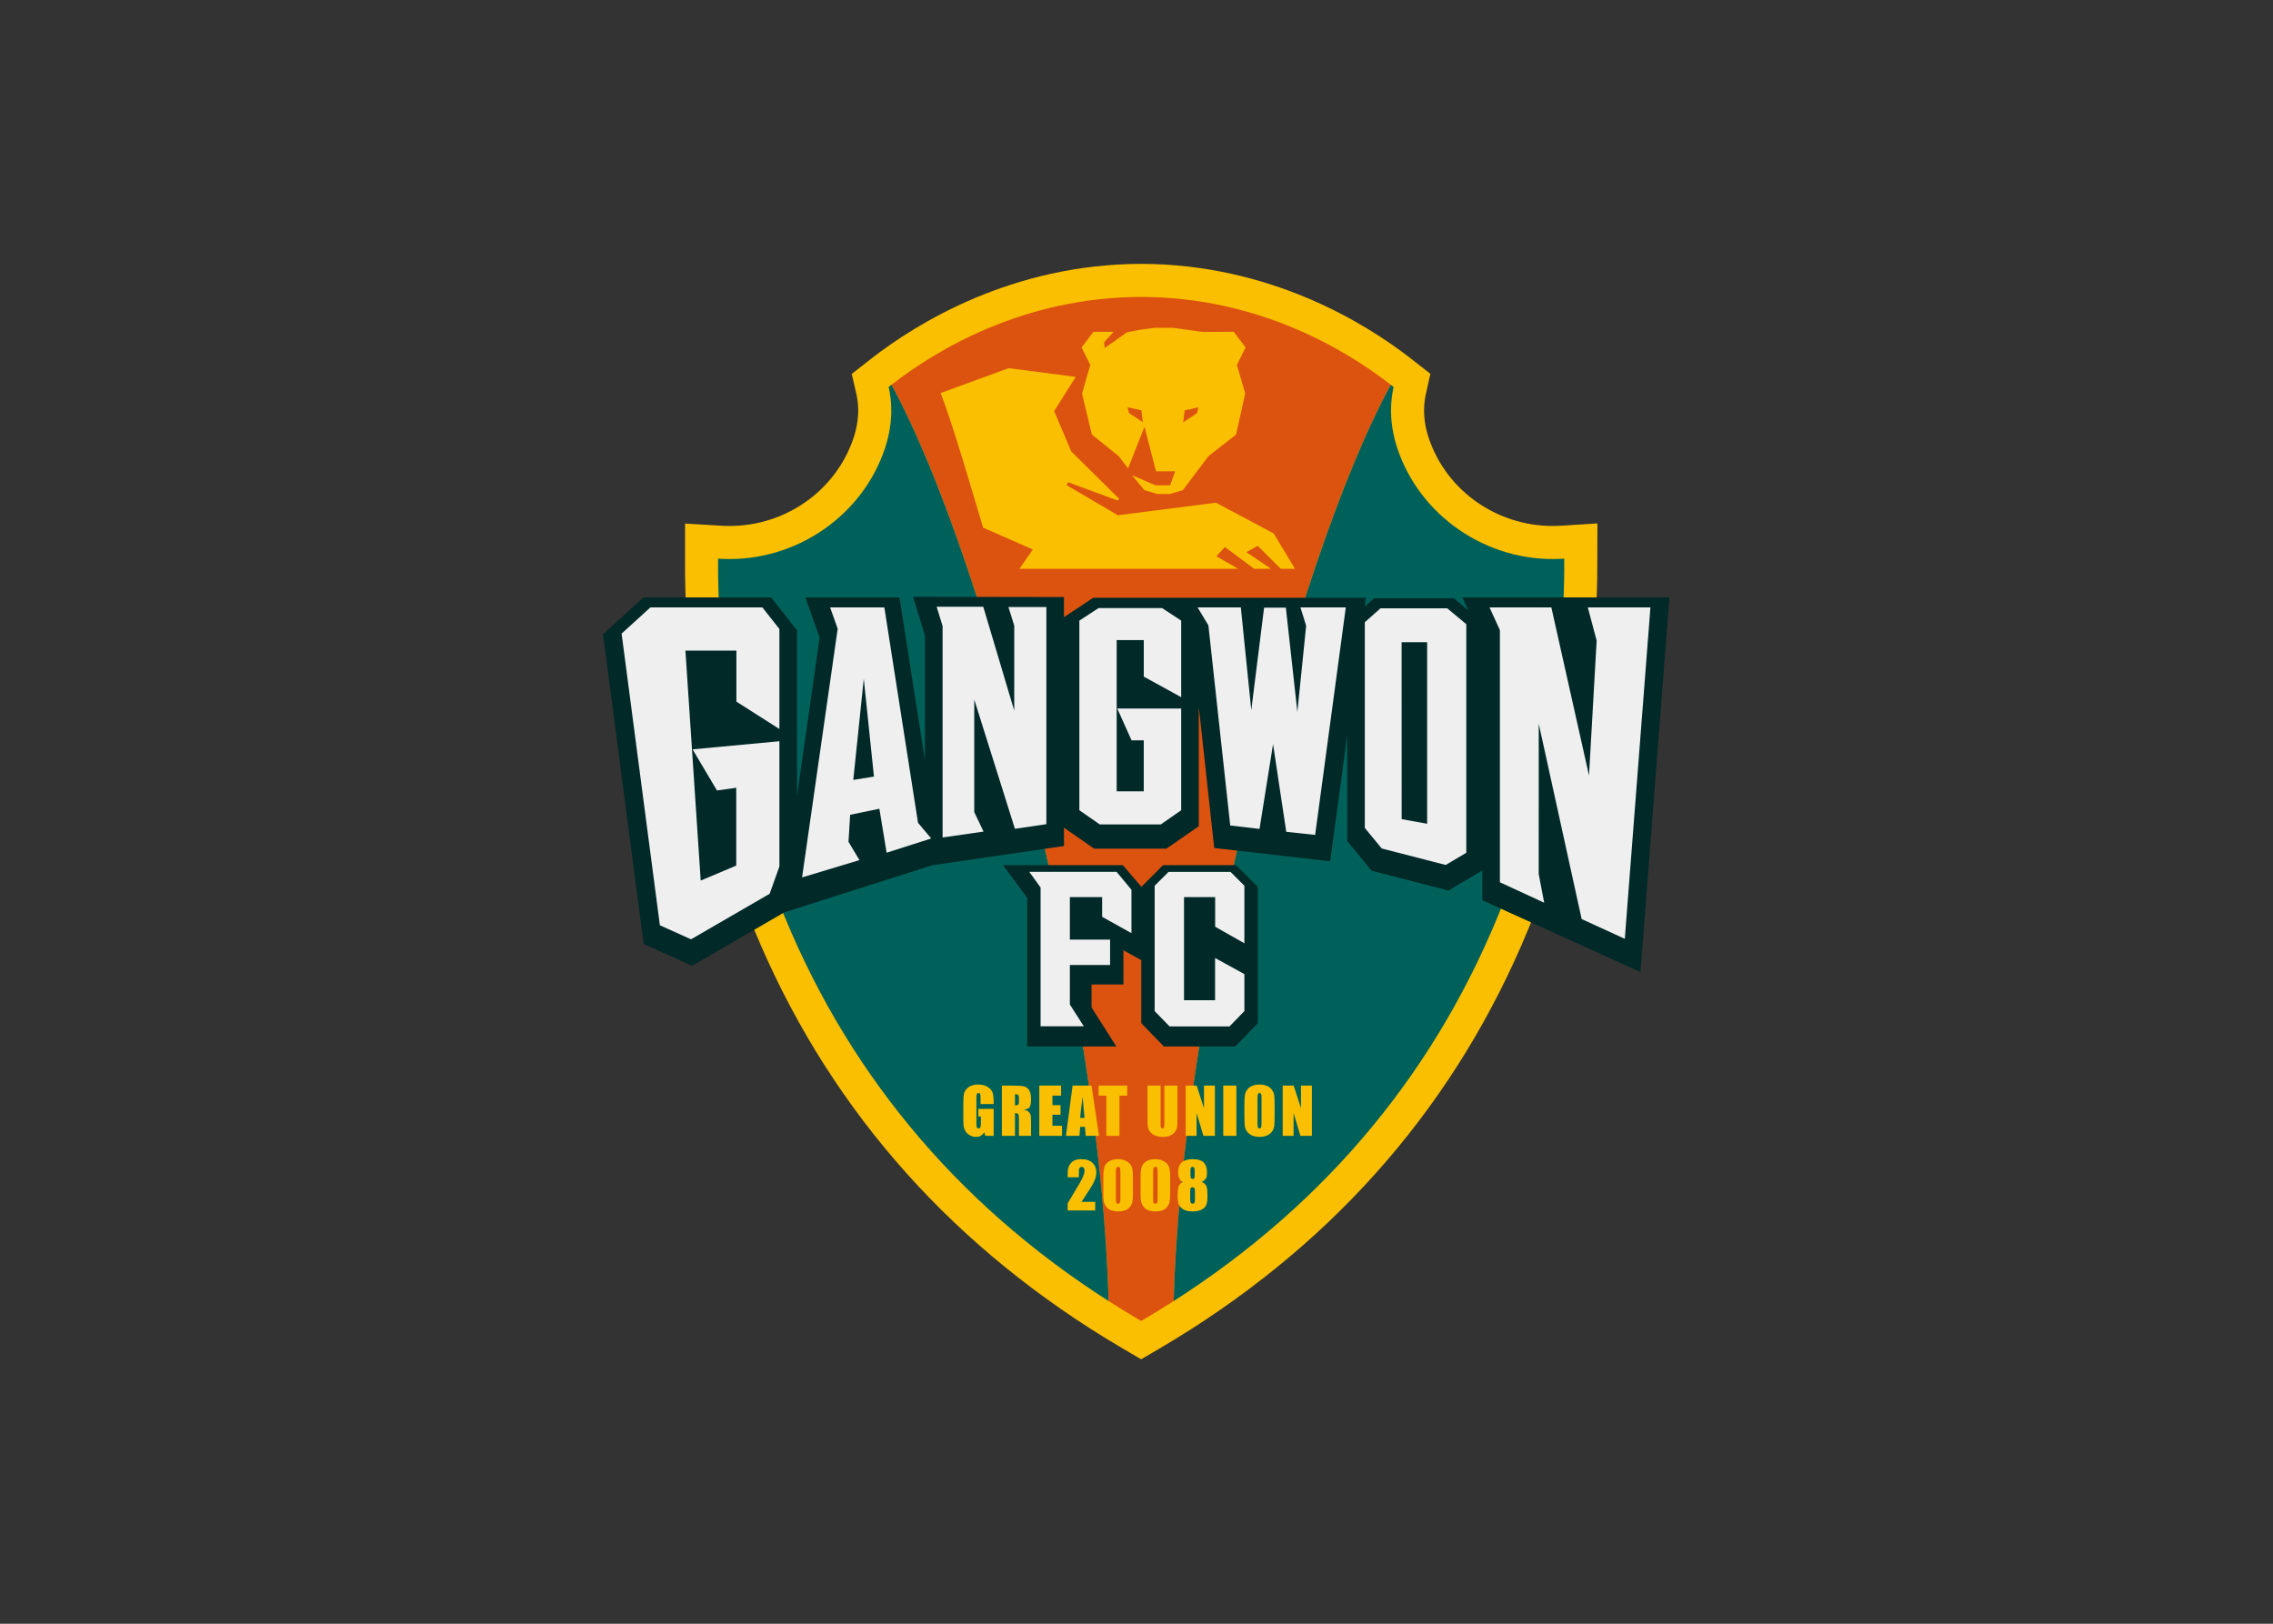 <svg clip-rule="evenodd" fill-rule="evenodd" stroke-linejoin="round" stroke-miterlimit="2" viewBox="0 0 560 400" xmlns="http://www.w3.org/2000/svg"><rect x="0" y="0" width="560" height="400" fill="#333333" stroke="none"/><g fill-rule="nonzero" transform="matrix(.842 0 0 .842 148.565 65)"><path d="m290.967 75.934-10.371.661-.964.053c-17.174.774-32.836-9.873-38.084-25.889-.928-2.823-1.36-5.646-1.297-8.403.035-1.419.206-2.847.513-4.239l1.325-5.955-5.653-4.42c-13.272-10.337-41.187-27.671-78.961-27.742-37.811.071-65.729 17.405-79 27.742-.003 0-5.695 4.455-5.695 4.455l1.363 5.919c.31 1.393.485 2.82.52 4.24.061 2.756-.375 5.579-1.301 8.403-5.247 16.021-20.913 26.663-38.086 25.889l-11.268-.668v12.98c0 12.67 1.304 57.409 18.264 100.926 19.807 50.804 53.596 91.758 100.444 121.718 3.26 2.082 6.578 4.114 9.862 6.029l4.875 2.855 4.884-2.855c3.28-1.915 6.599-3.947 9.862-6.029 46.841-29.96 80.637-70.914 100.44-121.718 16.963-43.517 18.285-88.256 18.285-100.926z" fill="#fabf00"/><path d="m157.453 9.675c-34.444.06-59.979 15.539-73.04 25.702 28.797 52.995 61.418 184.033 63.509 268.066 3.122 2 6.297 3.948 9.531 5.837 3.239-1.889 6.413-3.837 9.536-5.837 2.091-84.033 34.713-215.071 63.509-268.066-13.057-10.164-38.594-25.642-73.045-25.702z" fill="#dc5310"/><path d="m281.253 86.245c-.394.025-.785.053-1.182.067-21.561.974-41.203-12.67-47.713-32.537-1.291-3.943-1.864-7.857-1.779-11.639.048-2.117.305-4.155.744-6.114-.266-.215-.548-.429-.825-.644-28.797 52.995-61.419 184.033-63.509 268.066 45.052-28.807 77.561-68.143 96.64-117.073 15.728-40.353 17.624-82.716 17.624-97.41 0-.479-.004-.936-.012-1.372.009-.472.012-.919.012-1.344z" fill="#00615a"/><path d="m83.587 36.022c.436 1.958.697 3.996.746 6.113.087 3.782-.486 7.696-1.775 11.639-6.512 19.867-26.154 33.512-47.719 32.538-.393-.014-.787-.043-1.176-.067 0 .424.003.871.003 1.342 0 .436-.003.893-.003 1.372 0 14.695 1.891 57.058 17.623 97.41 19.072 48.93 51.585 88.267 96.636 117.074-2.091-84.033-34.712-215.072-63.509-268.067-.278.216-.559.431-.826.646z" fill="#00615a"/><path d="m142.945 217.551v-6.726h9.333v-9.991l5.218 2.874v18.448l6.605 6.807h20.883l6.601-6.807v-39.881l-6.362-6.347h-21.372l-6.324 6.318-5.428-6.327h-35.047l7.063 9.582v43.461h26.082z" fill="#002928"/><path d="m212.758 174.783s2.866-21.088 4.996-36.848v30.945l7.136 8.669 22.483 5.791s9.865-5.836 9.907-5.857v8.705l46.273 21.003 8.472-109.599h-60.56l1.749 3.821c-1.966-1.645-4.268-3.583-4.268-3.583h-23.285l-2.812 2.44c.074-.538.355-2.574.355-2.574h-79.774l-8.557 5.674v-5.882l-44.163-.085s3.396 11.037 3.494 11.37v36.577c-2.616-16.759-7.465-47.76-7.465-47.76h-27.512s3.973 11.232 4.162 11.759c-.06.433-4.046 28.252-6.619 46.248v-17.719l.221-.024s-.08-.038-.22-.102v-30.526l-7.601-9.636h-37.34l-11.83 10.772 11.89 90.619 14.165 6.381 26.953-15.613 43.337-13.809 38.528-5.615v-5.36l8.82 6.128h21.168l9.464-6.571v-34.938c1.965 18 4.51 41.319 4.51 41.319z" fill="#002928"/><path d="m187.667 207.798v10.813l-4.342 4.483h-17.564l-4.349-4.483v-36.663l4.06-4.058h18.131l4.064 4.058v16.839l-8.554-4.848v-8.667h-9.112v30.162h9.088v-12.347z" fill="#efeff0"/><path d="m150.268 177.879h-25.548l3.312 4.578v40.605h12.641l-4.074-6.376v-11.553h11.767v-7.425h-11.767v-12.431h9.442v5.762l8.582 4.781v-12.705z" fill="#efeff0"/><path d="m82.315 100.508h-15.866s2.126 6.015 2.214 6.257c-.042.264-10.42 72.745-10.42 72.745l16.787-5.062s-3.044-5.098-3.202-5.361c.017-.303.439-7.186.481-7.9.661-.134 7.685-1.593 8.553-1.772.167.974 2.117 12.868 2.117 12.868l13.05-4.166s-3.68-4.38-3.86-4.592c-.042-.295-9.854-63.017-9.854-63.017zm-3.041 49.496c-.75.123-5.046.83-6.044.984.116-1.118 2.345-22.556 3.066-29.591.728 6.994 2.89 27.785 2.978 28.607z" fill="#efeff0"/><path d="m120.326 105.83v24.891c-1.607-5.383-9.063-30.4-9.063-30.4h-13.639s1.688 5.478 1.734 5.632v61.872l11.988-1.726s-2.623-5.488-2.721-5.698v-32.927c1.677 5.333 11.896 37.81 11.896 37.81l9.201-1.351v-63.527h-11.099s1.65 5.278 1.703 5.424z" fill="#efeff0"/><path d="m204.071 100.508s1.609 5.168 1.666 5.375c-.014.183-1.888 18.531-2.567 25.217-.78-7.056-3.371-30.519-3.371-30.519h-6.367s-2.911 23.295-3.747 29.985c-.682-6.705-3.059-30.058-3.059-30.058h-12.658s3.051 5.065 3.167 5.259c.025.232 6.388 58.552 6.388 58.552l8.574.998s3.161-19.81 3.959-24.82c.763 5.052 3.857 25.671 3.857 25.671l8.456.904 8.971-66.564z" fill="#efeff0"/><path d="m305.929 100.508h-17.778s2.538 9.551 2.587 9.71c-.01.162-1.887 33.419-2.232 39.484-1.378-6.146-11.021-49.194-11.021-49.194h-18.095s2.942 6.436 3.04 6.644v73.782l12.96 5.983-1.604-8.413s.011-36.355.011-43.962c1.713 7.787 12.558 57.157 12.558 57.157l12.624 5.78 7.499-96.971z" fill="#efeff0"/><path d="m227.488 100.783-4.584 4.06v60.194l4.947 6.005 18.72 4.824 6.027-3.569v-66.874l-5.57-4.64zm6.185 9.913h7.467v53.11c-.966-.178-6.764-1.224-7.456-1.338 0-.862-.011-50.752-.011-51.772z" fill="#efeff0"/><path d="m150.296 154.328v-44.25h7.928v10.687l10.951 6.011v-22.405l-5.598-3.66h-18.583l-5.618 3.66v55.481l5.962 4.148h17.87l5.966-4.148v-29.753l-18.706-.014 4.183 9.313h3.568v14.93z" fill="#efeff0"/><path d="m51.612 136.093v-29.261l-4.981-6.324h-32.766l-8.426 7.671 11.2 85.335 9.113 4.103 23.006-13.324 2.855-7.986v-36.639l-25.407 2.37 7.137 12.034 5.642-.797v22.769c-2.214.936-9.387 3.959-10.399 4.385-.098-1.452-4.402-66.139-4.472-67.267h14.917v14.917z" fill="#efeff0"/><g fill="#fabf00"><path d="m114.307 245.826h-3.833v-1.329c0-.844-.036-1.371-.109-1.582-.073-.214-.242-.323-.51-.323-.232 0-.39.094-.475.27-.08.183-.123.651-.123 1.403v7.056c0 .657.043 1.097.123 1.304.085.208.25.313.496.313.275 0 .457-.119.553-.355.097-.236.147-.696.147-1.382v-1.747h-.742v-2.226h4.473v7.89h-2.415l-.356-1.052c-.26.458-.595.798-.984 1.027-.394.225-.858.333-1.4.333-.639 0-1.241-.151-1.799-.46-.559-.316-.985-.703-1.273-1.16-.291-.464-.471-.949-.548-1.452-.071-.506-.106-1.265-.106-2.275v-4.373c0-1.402.077-2.425.225-3.065.155-.634.587-1.214 1.304-1.748.721-.527 1.646-.794 2.782-.794 1.12 0 2.049.232 2.794.693.738.46 1.216 1.009 1.438 1.638.225.639.338 1.557.338 2.759z"/><path d="m121.45 243.14c.169.151.25.454.25.921v.809c0 .654-.084 1.034-.261 1.149-.169.12-.467.175-.896.175v-3.272c.44 0 .743.074.907.218zm-4.739 11.978h3.833v-6.634c.526 0 .85.096.973.285.12.191.184.675.184 1.466v4.884h3.543v-3.875c0-1.188-.035-1.911-.095-2.176-.062-.266-.228-.552-.488-.868-.264-.316-.766-.57-1.522-.756.833-.08 1.392-.313 1.68-.706.282-.394.425-1.172.425-2.307 0-1.258-.197-2.176-.605-2.742-.404-.573-.92-.932-1.561-1.072-.637-.14-1.856-.207-3.659-.207h-2.708z"/><path d="m127.658 240.408h6.371v2.946h-2.535v2.785h2.371v2.798h-2.371v3.238h2.803v2.943h-6.638v-14.71z"/><path d="m139.602 249.869c.109-1.301.351-3.361.728-6.19.2 2.46.389 4.523.574 6.19zm-2.205-9.461-1.944 14.71h3.956l.211-2.637h1.402l.212 2.637h3.895l-2.197-14.71z"/><path d="m153.379 240.408v2.946h-2.264v11.764h-3.838v-11.764h-2.265v-2.946z"/><path d="m168.078 240.408v9.837c0 1.11-.035 1.895-.109 2.344-.07.45-.284.915-.646 1.392-.358.475-.83.833-1.413 1.079s-1.276.365-2.067.365c-.882 0-1.656-.14-2.331-.432-.67-.295-1.173-.67-1.508-1.135-.33-.467-.53-.959-.587-1.48-.063-.516-.098-1.606-.098-3.266v-8.704h3.832v11.032c0 .64.039 1.054.109 1.227.067.179.211.27.419.27.242 0 .397-.102.465-.295.07-.198.105-.665.105-1.396v-10.838z"/><path d="m179.04 240.408v14.71h-3.361l-2.001-6.684v6.684h-3.189v-14.71h3.214l2.14 6.627v-6.627z"/><path d="m181.489 240.408h3.832v14.709h-3.832z"/><path d="m192.684 250.949c0 .868-.04 1.412-.109 1.641-.071.233-.235.348-.488.348-.25 0-.408-.102-.482-.298-.063-.201-.099-.728-.099-1.582v-6.867c0-.756.053-1.212.158-1.363.103-.159.251-.236.448-.236.232 0 .387.095.46.289.074.19.113.626.113 1.311v6.757zm3.832-4.441c0-1.515-.035-2.577-.112-3.177-.074-.613-.295-1.168-.683-1.686-.378-.516-.881-.899-1.507-1.16-.625-.261-1.336-.387-2.117-.387-.833 0-1.553.14-2.179.412-.626.271-1.118.661-1.48 1.169-.37.514-.591 1.073-.657 1.685-.067.616-.109 1.666-.109 3.143v2.514c0 1.515.042 2.574.115 3.185.067.605.298 1.166.675 1.677.384.516.889.904 1.515 1.16.623.257 1.334.383 2.12.383.826 0 1.551-.137 2.18-.407.619-.271 1.118-.662 1.484-1.17.362-.507.576-1.07.65-1.685.071-.615.106-1.662.106-3.143v-2.513z"/><path d="m207.421 240.408v14.71h-3.358l-2.001-6.684v6.684h-3.191v-14.71h3.217l2.136 6.627v-6.627z"/><path d="m144.018 274.425v2.515h-8.055v-2.099c2.387-3.917 3.8-6.339 4.25-7.27.45-.926.679-1.653.679-2.177 0-.4-.075-.692-.204-.893-.14-.196-.345-.298-.622-.298-.281 0-.489.109-.629.33-.134.217-.2.654-.2 1.301v1.403h-3.273v-.543c0-.818.035-1.473.119-1.95.089-.475.296-.942.63-1.403.333-.457.762-.809 1.297-1.047.531-.236 1.17-.353 1.912-.353 1.455 0 2.556.359 3.301 1.084.753.724 1.125 1.64 1.125 2.748 0 .844-.211 1.733-.629 2.676-.422.935-1.657 2.928-3.71 5.976z"/><path d="m151.378 273.261c0 .722-.042 1.186-.129 1.393-.085.201-.264.305-.535.305-.275 0-.454-.087-.531-.264-.081-.171-.126-.688-.126-1.542v-7.18c0-.762.049-1.244.134-1.451.091-.215.267-.321.542-.321s.456.103.53.299c.077.201.116.686.116 1.473v7.288zm3.502-8.496c-.111-.507-.326-.963-.639-1.371-.32-.404-.793-.749-1.431-1.034-.637-.282-1.357-.42-2.155-.42-.991 0-1.831.205-2.524.609-.692.404-1.156.946-1.388 1.621-.236.668-.348 1.677-.348 3.033v5.14c0 1.038.069 1.793.214 2.267.148.475.394.929.739 1.365.341.428.804.745 1.389.947.576.206 1.307.304 2.189.304.665 0 1.265-.095 1.8-.288.542-.197 1.006-.513 1.386-.956.382-.443.629-.917.752-1.427.12-.511.183-1.325.183-2.44v-4.912c-.001-1.117-.057-1.928-.167-2.438z"/><path d="m162.28 273.261c0 .722-.042 1.186-.126 1.393-.084.201-.264.305-.538.305s-.447-.087-.531-.264c-.081-.171-.123-.688-.123-1.542v-7.18c0-.762.046-1.244.13-1.451.088-.215.27-.321.543-.321.28 0 .459.103.537.299.067.201.109.686.109 1.473v7.288zm3.499-8.496c-.109-.507-.327-.963-.64-1.371-.312-.404-.787-.749-1.427-1.034-.633-.282-1.35-.42-2.155-.42-.992 0-1.832.205-2.528.609-.69.404-1.153.946-1.386 1.621-.235.668-.347 1.677-.347 3.033v5.14c0 1.038.07 1.793.218 2.267.14.475.387.929.734 1.365.345.428.809.745 1.389.947.58.206 1.311.304 2.193.304.661 0 1.265-.095 1.796-.288.545-.197 1.003-.513 1.389-.956.38-.443.629-.917.752-1.427.119-.511.184-1.325.184-2.44v-4.912c0-1.117-.064-1.928-.172-2.438z"/><path d="m175.183 268.604c.542.221.956.544 1.248.977.295.436.436 1.466.436 3.097 0 1.181-.112 2.064-.344 2.626-.229.563-.679 1.02-1.34 1.385-.664.356-1.557.538-2.679.538-1.091 0-1.954-.172-2.587-.517-.636-.347-1.095-.804-1.372-1.371-.273-.569-.411-1.515-.411-2.847 0-.888.074-1.66.203-2.313.141-.658.574-1.185 1.297-1.575-.453-.214-.788-.562-1.019-1.041-.221-.474-.337-1.082-.337-1.816 0-1.269.348-2.222 1.051-2.855.702-.633 1.744-.949 3.139-.949 1.606 0 2.722.338 3.337 1.009.615.675.921 1.631.921 2.889 0 .792-.099 1.365-.302 1.716-.201.355-.611.702-1.241 1.047zm-2.067-3.168c0-.499-.04-.829-.127-.991-.085-.16-.253-.243-.496-.243-.238 0-.4.088-.481.261-.085.179-.126.499-.126.974v1.118c0 .443.045.748.143.92.091.17.257.254.482.254.238 0 .4-.081.484-.25.084-.165.12-.51.12-1.03v-1.013zm.085 6.124c0-.562-.053-.942-.172-1.121-.113-.186-.296-.278-.542-.278-.243 0-.416.089-.524.264-.109.179-.159.555-.159 1.135v1.903c0 .636.061 1.044.176 1.226.12.184.306.271.56.271.264 0 .443-.09.527-.277.091-.18.134-.599.134-1.249z"/><path d="m188.026 24.469-3.477-4.602-9.088.053-8.665-1.202h-5.531l-4.265.591-3.635.692-6.584 4.619-.141-1.715 2.739-3.006-5.871-.032-3.478 4.602 2.543 5.091-2.416 8.381 2.883 12.003 7.85 6.313 2.742 3.57 4.813-12.173 3.347 13.04h5.618l-1.48 4.092h-4.302l-6.859-2.956 3.645 4.383 3.738 1.118h3.755l3.733-1.118 7.53-9.956 8.062-6.313 2.675-12.003-2.427-8.381zm-34.122 19.188-.402-1.692 4.033.887.41 3.463zm19.908.017-4.039 2.662.411-3.466 4.029-.886z"/><path d="m111.205 77.178 14.558 6.392-3.923 5.649 64.019.004-6.384-3.684 2.493-2.7 8.536 6.377h4.979l-7.243-4.866 3.337-1.839 6.742 6.711h4.142l-6.212-10.346-16.897-8.999-28.722 3.67-14.959-8.796.428-.851 14.436 5.325.481-.481-14.006-13.862-5.006-11.816 6.321-9.996-19.631-2.556-19.902 7.281c3.687 9.588 9.289 28.886 12.413 39.383z"/></g></g></svg>